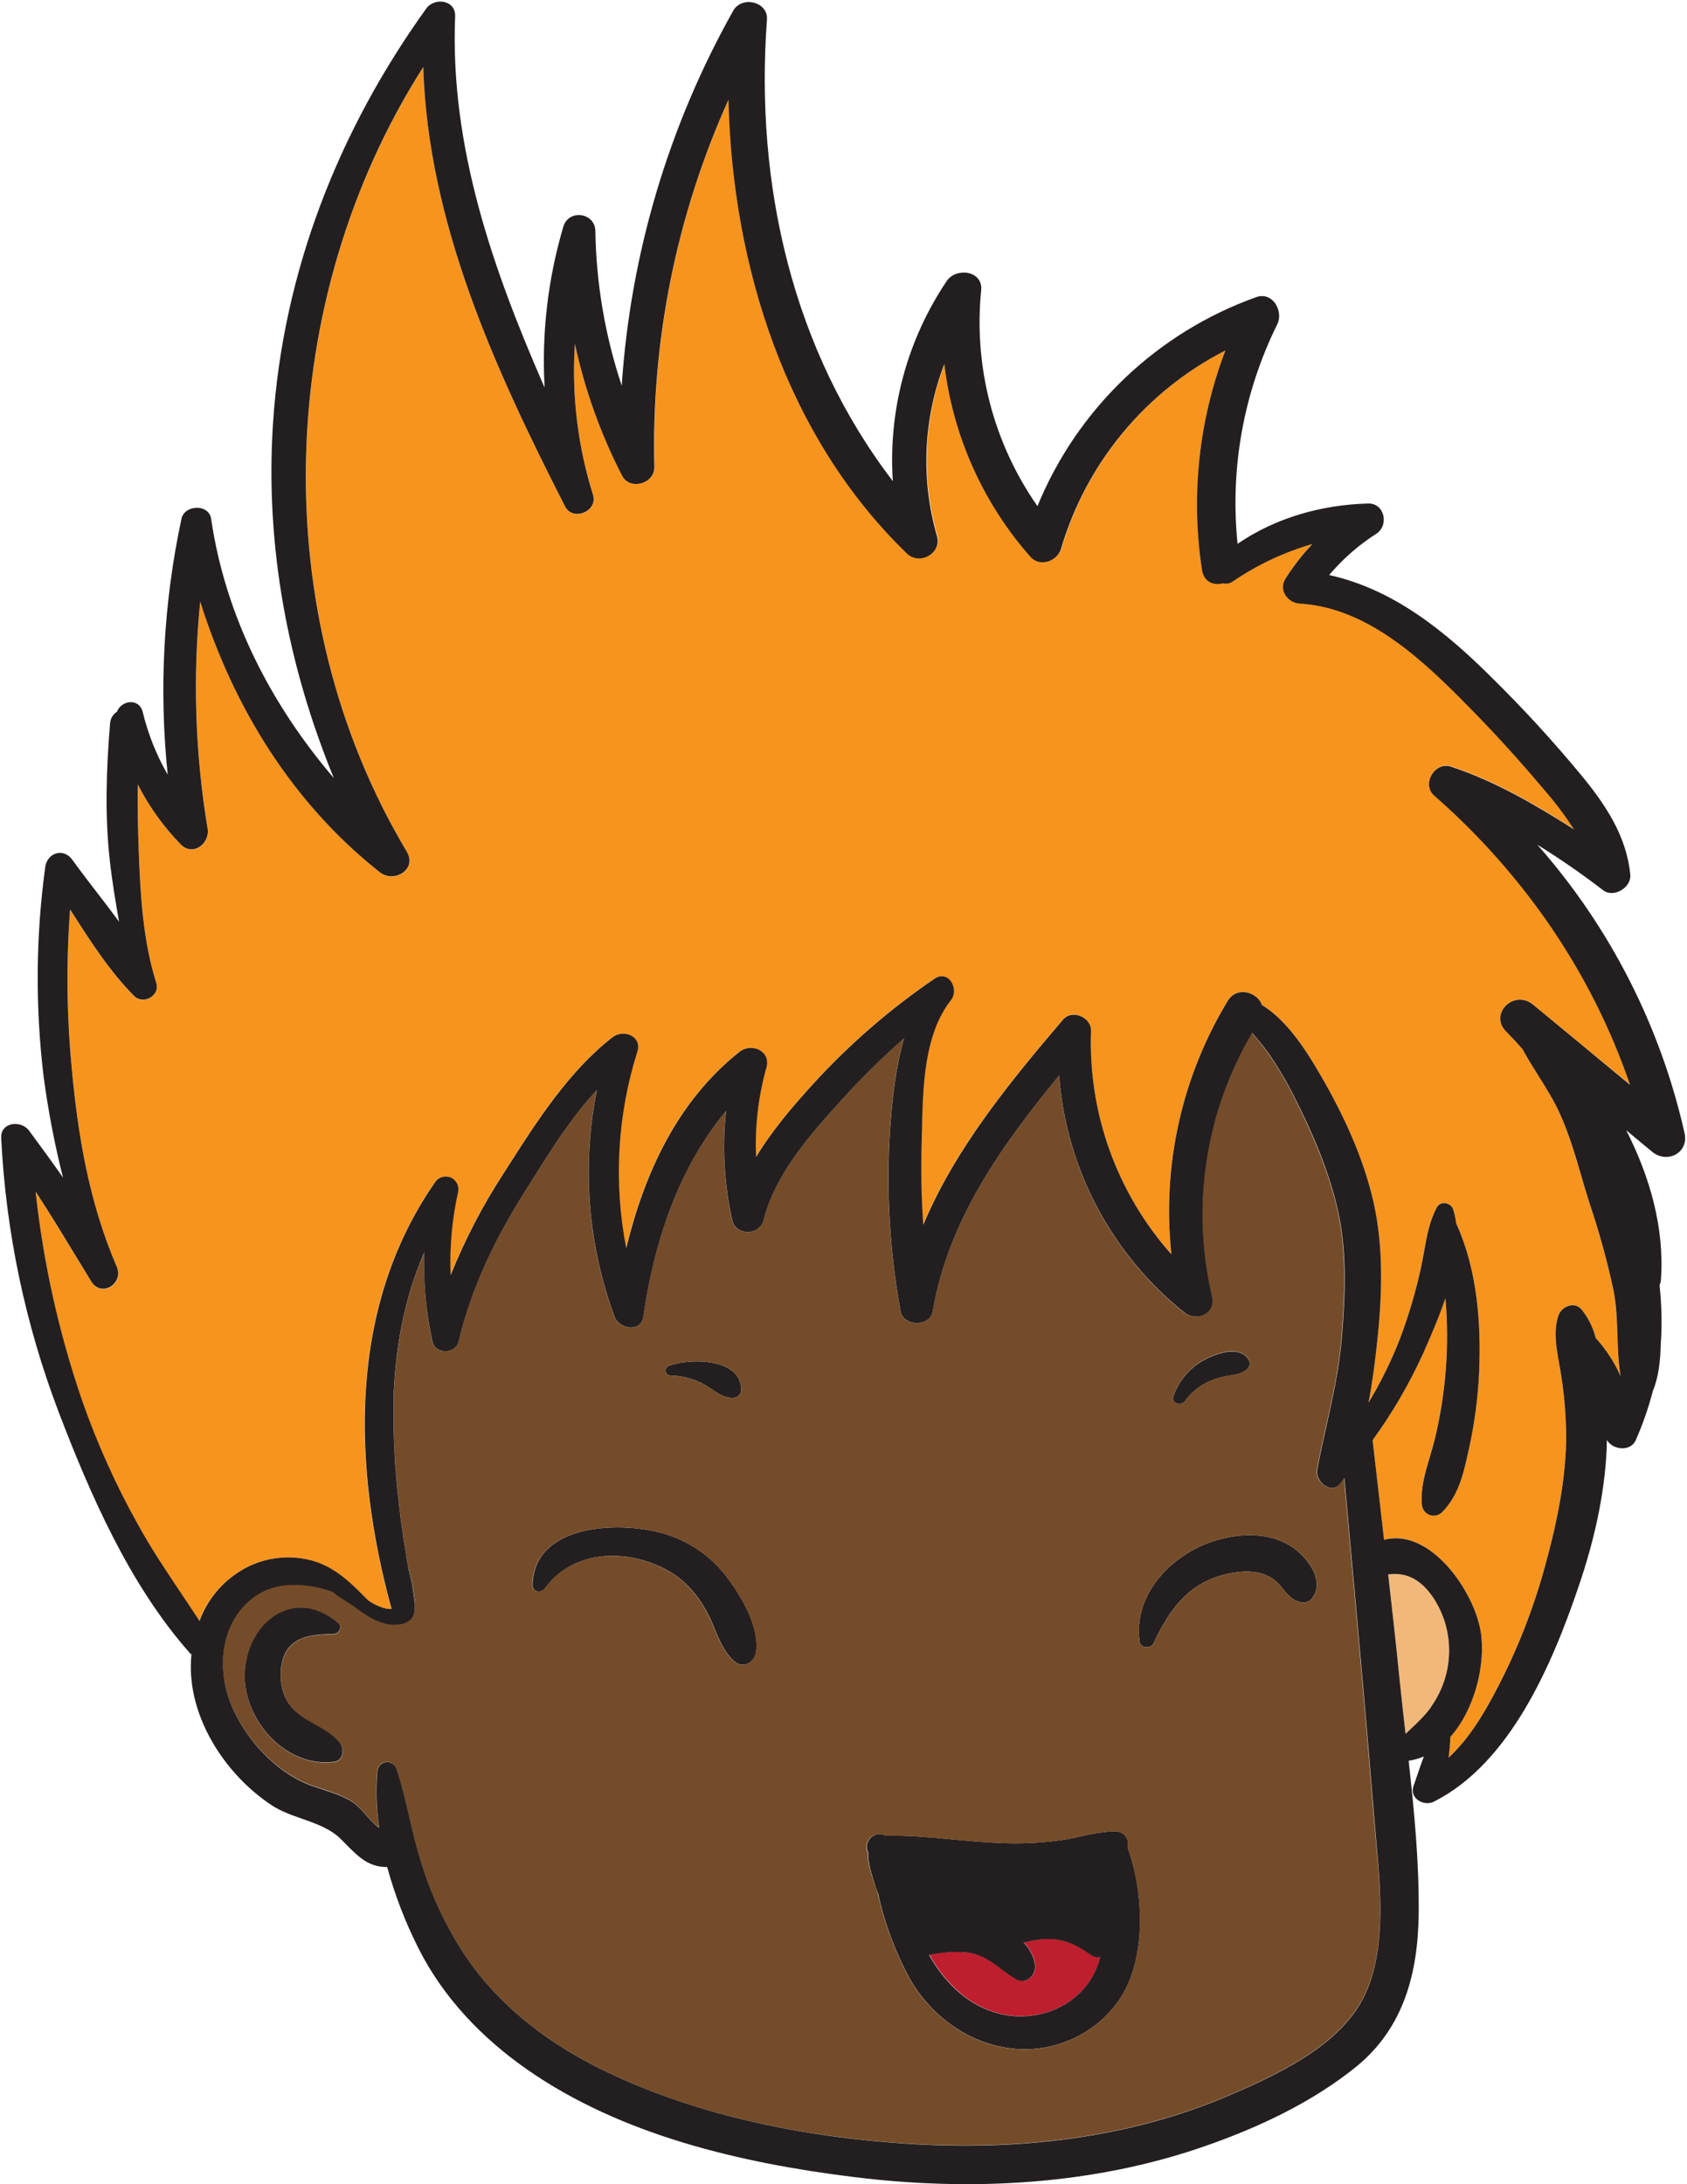 <svg width="455" height="589" viewBox="0 0 455 589" fill="none" xmlns="http://www.w3.org/2000/svg">
<path d="M270.563 543.21C279.643 545.14 289.733 541.38 294.563 533.21C295.563 531.486 296.32 529.632 296.813 527.7C295.984 527.895 295.111 527.727 294.413 527.24C290.003 524.14 286.263 522.37 280.693 522.96C279.152 523.149 277.626 523.436 276.123 523.82C277.722 525.392 278.792 527.423 279.183 529.63C279.663 532.53 276.833 535.41 273.943 533.63C269.233 530.78 266.423 527.1 260.573 526.42C257.247 526.18 253.904 526.409 250.643 527.1C255.023 534.88 261.523 541.29 270.563 543.21Z" fill="#BE1E2D"/>
<path d="M386.632 430.89C383.332 425.98 379.462 423.89 374.402 424.53C375.462 433.72 376.492 442.92 377.402 452.13C377.922 457.26 378.502 462.39 379.092 467.54C381.502 465.23 384.092 463.06 386.022 460.23C388.969 456.076 390.634 451.15 390.812 446.06C391.034 440.692 389.573 435.388 386.632 430.89Z" fill="#F2B879"/>
<path d="M146.982 428.33C154.702 417.78 169.132 417.52 179.982 423.45C184.902 426.14 188.282 430.21 190.872 435.11C193.172 439.45 194.222 444.54 197.942 447.91C200.382 450.11 203.522 448.39 203.942 445.44C204.862 438.52 199.782 430.14 195.692 424.84C190.995 418.833 184.351 414.649 176.902 413.01C165.382 410.32 144.002 411.44 143.632 427.42C143.562 429.36 145.992 429.7 146.982 428.33Z" fill="#231F20"/>
<path d="M180.753 370.91C184.085 370.984 187.346 371.885 190.243 373.53C192.773 374.96 194.693 377.1 197.783 376.93C198.953 376.914 199.897 375.97 199.913 374.8C200.003 366.19 185.913 366.15 180.403 368.33C179.788 368.521 179.4 369.129 179.487 369.768C179.573 370.407 180.109 370.89 180.753 370.91Z" fill="#231F20"/>
<path d="M319.633 377.8C322.713 373.46 327.443 371.41 332.573 370.8C335.133 370.47 338.903 368.62 336.063 365.8C333.223 362.98 327.333 365.27 324.393 366.95C320.674 369.075 317.856 372.48 316.463 376.53C315.723 378.43 318.573 379.29 319.633 377.8Z" fill="#231F20"/>
<path d="M311.064 443.25C315.064 434.73 319.914 427.49 329.554 424.8C334.224 423.5 340.154 422.97 344.054 426.36C346.474 428.48 347.464 431.36 350.844 432.07C352.083 432.358 353.37 431.833 354.054 430.76C357.154 426.34 353.054 420.71 349.504 417.91C343.704 413.37 335.954 413.28 329.074 415.07C316.894 418.25 305.414 429.36 307.394 442.77C307.634 444.45 310.364 444.7 311.064 443.25Z" fill="#231F20"/>
<path fill-rule="evenodd" clip-rule="evenodd" d="M236.633 510.14C236.263 509.21 235.943 508.21 235.633 507.21C235.551 506.929 235.464 506.64 235.376 506.344C234.75 504.262 234.027 501.857 234.193 499.65C233.941 499.167 233.798 498.635 233.773 498.09C233.79 496.168 235.341 494.612 237.263 494.59C237.832 494.59 238.39 494.738 238.883 495.02C244.982 494.905 251.037 495.471 257.101 496.037C261.587 496.456 266.077 496.876 270.593 497.02C275.942 497.227 281.298 496.939 286.593 496.16C288.258 495.905 289.894 495.547 291.527 495.189C294.689 494.497 297.835 493.808 301.133 493.88C302.152 493.941 303.086 494.464 303.67 495.3C304.255 496.136 304.425 497.193 304.133 498.17C308.573 510.43 309.353 528.43 301.783 539.43C295.291 548.675 284.283 553.655 273.053 552.43C261.053 551.13 250.773 543.42 245.053 533.01C241.73 526.758 239.175 520.126 237.443 513.26C237.349 512.907 237.267 512.532 237.184 512.155C237.03 511.455 236.874 510.745 236.633 510.14ZM270.044 530.992C267.23 528.887 264.623 526.937 260.523 526.46H260.553C257.209 526.228 253.849 526.471 250.573 527.18C254.973 534.92 261.413 541.33 270.513 543.25C279.613 545.17 289.703 541.41 294.513 533.25C295.513 531.526 296.271 529.672 296.763 527.74C295.934 527.934 295.062 527.767 294.363 527.28C289.953 524.18 286.213 522.41 280.643 523C279.103 523.189 277.577 523.476 276.073 523.86C277.673 525.432 278.742 527.463 279.133 529.67C279.613 532.54 276.783 535.42 273.893 533.67C272.484 532.818 271.245 531.891 270.044 530.992Z" fill="#231F20"/>
<path d="M386.843 214.44C383.363 211.39 387.033 205.2 391.373 206.65C403.543 210.73 414.073 216.92 424.563 223.57C422.103 219.772 419.372 216.156 416.393 212.75C409.993 205.177 403.326 197.843 396.393 190.75C384.063 178.2 369.123 163.75 350.553 162.68C347.343 162.5 344.833 159.01 346.723 156.01C348.839 152.648 351.28 149.503 354.013 146.62C346.34 148.823 339.071 152.243 332.483 156.75C331.733 157.268 330.794 157.433 329.913 157.2C327.433 157.87 324.733 156.91 324.233 153.61C321.185 133.679 323.363 113.298 330.553 94.46C309.117 105.45 293.124 124.747 286.303 147.85C285.303 151.24 280.563 152.92 278.033 150.04C265.196 135.466 257.1 117.328 254.823 98.04C249.123 112.87 248.421 129.155 252.823 144.42C254.213 149.16 248.133 152.42 244.713 149.14C212.123 117.76 197.533 71.7 196.533 26.86C182.524 57.942 175.689 91.778 176.533 125.86C176.653 130.39 169.963 132.35 167.833 128.22C162.033 116.992 157.736 105.05 155.053 92.7C154.154 106.464 155.819 120.274 159.963 133.43C161.393 137.88 154.553 140.74 152.443 136.6C133.533 99.6 115.443 60.13 114.193 18.12C74.193 80.8 71.373 165.47 109.733 229.67C112.623 234.51 106.333 238.3 102.493 235.26C78.823 216.51 62.953 190.57 54.033 162.26C51.991 182.676 52.664 203.271 56.033 223.51C56.683 227.51 52.033 231.09 48.783 227.73C44.129 222.976 40.221 217.544 37.193 211.62C37.113 217.62 37.193 223.62 37.443 229.62C37.883 241.48 38.583 253.7 42.153 265.1C43.243 268.59 38.603 271.1 36.153 268.62C29.483 261.87 24.153 253.51 18.933 245.31C17.884 259.236 18.001 273.224 19.283 287.13C20.963 305.96 24.003 324.24 31.493 341.63C33.493 346.22 27.393 350.11 24.633 345.63C19.633 337.5 14.813 329.34 9.633 321.39C11.676 340.605 15.869 359.53 22.133 377.81C26.211 389.448 31.297 400.707 37.333 411.46C42.333 420.39 48.203 428.61 53.743 437.12C56.117 430.638 60.924 425.337 67.143 422.34C72.381 419.869 78.321 419.32 83.923 420.79C84.748 421.012 85.559 421.282 86.353 421.6L87.113 421.95C87.613 422.17 88.113 422.39 88.573 422.64C88.863 422.8 89.133 422.97 89.403 423.14C89.673 423.31 90.243 423.62 90.633 423.89C91.023 424.16 91.173 424.28 91.443 424.47C91.713 424.66 92.203 425.02 92.563 425.31C92.923 425.6 93.073 425.73 93.333 425.94C93.593 426.15 94.063 426.56 94.413 426.88L95.113 427.52L96.253 428.59L96.823 429.16C97.623 429.94 98.413 430.74 99.223 431.56C100.327 432.344 101.536 432.97 102.813 433.42C103.683 433.78 104.624 433.934 105.563 433.87L105.503 433.72C95.063 395.39 93.703 352.78 117.223 318.88C118.118 317.451 119.916 316.882 121.47 317.535C123.025 318.188 123.877 319.871 123.483 321.51C121.851 328.842 121.179 336.355 121.483 343.86C125.338 334.278 130.117 325.095 135.753 316.44C144.013 303.49 152.903 289.22 165.173 279.69C168.033 277.47 173.173 279.37 171.843 283.58C166.431 300.719 165.4 318.94 168.843 336.58C173.763 316.31 182.663 296.9 199.393 283.65C202.573 281.13 207.923 283.34 206.653 287.88C204.449 295.721 203.507 303.863 203.863 312C208.153 304.92 213.693 298.47 219.133 292.43C228.93 281.684 239.951 272.122 251.973 263.94C255.723 261.35 258.763 266.74 256.423 269.71C248.423 279.85 248.863 296.1 248.513 308.36C248.306 315.693 248.453 323.007 248.953 330.3C257.543 309.71 272.343 291.75 286.723 274.9C289.213 271.98 294.393 274.36 294.253 278.02C293.465 300.132 301.23 321.696 315.933 338.23C313.363 314.394 318.701 290.375 331.123 269.87C333.633 265.75 339.123 267.55 340.363 270.98C347.363 275.26 352.633 283.83 356.363 290.28C362.363 300.76 367.753 312.28 370.433 324.1C373.303 336.79 372.743 350.1 371.303 362.96C370.743 367.96 370.083 373.1 369.093 378.2C372.455 372.647 375.32 366.808 377.653 360.75C379.948 354.645 381.799 348.382 383.193 342.01C384.443 336.47 384.783 330.65 387.503 325.58C388.503 323.66 391.333 324.26 391.943 326.16C392.333 327.423 392.607 328.718 392.763 330.03C392.822 330.113 392.875 330.2 392.923 330.29C398.383 342.53 399.463 356.76 398.923 370.03C398.602 376.915 397.695 383.759 396.213 390.49C394.863 396.72 393.523 403.23 388.863 407.82C387.95 408.683 386.616 408.93 385.454 408.451C384.293 407.972 383.521 406.856 383.483 405.6C383.013 399.51 385.593 393.8 386.993 387.95C389.978 375.553 390.937 362.754 389.833 350.05C388.063 355.29 385.833 360.31 384.003 364.54C380.223 372.921 375.596 380.892 370.193 388.33C371.193 397.33 372.243 406.25 373.283 415.21C385.663 411.91 397.593 428.95 399.363 440.05C400.733 448.63 397.813 460.88 391.153 468.37C391.109 470.242 390.949 472.109 390.673 473.96C396.303 468.76 400.253 462.06 403.923 455.01C409.193 444.867 413.392 434.203 416.453 423.19C419.593 411.92 422.193 400.11 422.393 388.38C422.415 382.602 421.981 376.83 421.093 371.12C420.323 365.78 418.563 359.99 420.303 354.74C421.113 352.29 424.623 350.8 426.553 353.09C428.367 355.342 429.667 357.963 430.363 360.77C433.148 363.834 435.423 367.325 437.103 371.11C435.783 363.5 436.693 355.72 435.183 348C433.476 339.992 431.298 332.092 428.663 324.34C426.083 316.34 424.123 307.86 420.663 300.2C417.883 294.09 413.773 288.73 410.603 282.85C409.173 281.24 407.703 279.65 406.183 278.1C401.483 273.31 408.443 266.71 413.423 270.86C422.129 278.087 430.866 285.27 439.633 292.41C429.363 262.24 410.993 235.62 386.843 214.44Z" fill="#F7941E"/>
<path fill-rule="evenodd" clip-rule="evenodd" d="M108.144 437.85C103.634 438.73 99.494 436.17 96.064 433.6C95.26 433.002 94.345 432.416 93.401 431.812C92.09 430.972 90.726 430.099 89.534 429.11C88.754 428.83 87.954 428.59 87.154 428.37L86.724 428.25L85.604 427.99L85.064 427.88C84.494 427.76 83.914 427.66 83.344 427.58L82.534 427.47L81.654 427.38L80.444 427.31H79.554H78.374H77.724C77.277 427.31 76.844 427.379 76.408 427.448C76.317 427.462 76.226 427.476 76.134 427.49L75.814 427.55C75.334 427.63 74.814 427.73 74.394 427.85L73.904 427.98C73.358 428.128 72.821 428.305 72.294 428.51H72.194C71.694 428.71 71.194 428.94 70.714 429.19L70.314 429.4C69.798 429.681 69.297 429.988 68.814 430.32C59.714 436.72 58.264 448.96 61.994 458.8C65.654 468.43 74.134 477.8 83.864 481.4C84.92 481.787 85.988 482.132 87.055 482.477C89.846 483.378 92.623 484.275 95.134 485.91C96.318 486.683 97.438 487.954 98.579 489.248L98.579 489.248L98.579 489.249C99.742 490.568 100.927 491.912 102.224 492.78C101.475 487.79 101.311 482.729 101.734 477.7C101.774 476.411 102.74 475.34 104.018 475.167C105.296 474.994 106.512 475.769 106.894 477C108.352 481.363 109.396 485.826 110.44 490.291C111.345 494.157 112.25 498.025 113.424 501.83C115.994 510.289 119.694 518.362 124.424 525.83C133.324 539.71 146.224 549.92 160.824 557.31C186.364 570.31 216.414 576.24 244.824 578.07C274.104 579.95 304.224 576.69 331.374 565.07C343.674 559.8 359.374 552.52 366.584 540.66C374.09 528.31 372.433 510.569 371.07 495.969C370.897 494.113 370.728 492.307 370.584 490.57C368.535 465.116 366.224 439.669 363.914 414.234L363.903 414.112C363.432 408.931 362.962 403.75 362.494 398.57L361.444 399.94C358.894 403.19 354.574 399.52 355.184 396.29C355.929 392.297 356.805 388.368 357.679 384.451C359.43 376.597 361.17 368.794 361.824 360.62C362.714 349.5 363.244 337.69 360.824 326.75C358.424 315.97 353.944 305.59 348.974 295.75C346.874 291.546 344.468 287.501 341.774 283.65C340.52 281.889 339.078 280.227 337.645 278.575V278.575L337.645 278.574L337.624 278.55C324.999 299.937 321.116 325.371 326.784 349.55C327.914 354.2 322.684 356.55 319.304 353.91C299.703 338.207 287.508 315.066 285.634 290.02C270.134 308.9 255.784 328.88 251.544 353.53C250.804 357.83 243.544 357.83 242.854 353.53C239.927 337.429 238.973 321.032 240.014 304.7C240.614 296.48 241.464 287.99 243.804 280.03C237.79 285.313 232.087 290.939 226.724 296.88C218.244 306.27 209.074 316.58 205.894 329.11C204.894 333.19 198.444 333.33 197.484 329.11C195.293 319.442 194.718 309.477 195.784 299.62C182.864 315.12 176.344 335.06 173.454 355.13C172.834 359.45 166.934 358.37 165.734 355.13C158.494 335.579 156.839 314.399 160.954 293.96C154.146 301.209 148.596 310.071 143.406 318.358C142.818 319.297 142.234 320.229 141.654 321.15C133.654 333.81 127.084 347.15 123.654 361.78C122.834 365.23 117.364 365.31 116.604 361.78C114.882 353.875 114.163 345.785 114.464 337.7C114.084 338.57 113.724 339.45 113.374 340.33C113.28 340.558 113.192 340.792 113.105 341.022L113.105 341.022L113.105 341.022L113.105 341.022L113.105 341.022C113.081 341.085 113.058 341.148 113.034 341.21C112.804 341.8 112.574 342.39 112.364 342.98C112.234 343.33 112.114 343.68 111.994 344.03L111.994 344.03L111.994 344.031C111.804 344.571 111.614 345.111 111.434 345.66L111.074 346.78L110.594 348.36C110.539 348.555 110.481 348.748 110.424 348.94L110.424 348.941C110.366 349.133 110.309 349.325 110.254 349.52C110.236 349.582 110.217 349.65 110.197 349.722L110.197 349.722C110.088 350.103 109.943 350.611 109.834 351.09C109.752 351.448 109.69 351.664 109.631 351.871L109.631 351.871L109.631 351.872C109.596 351.995 109.561 352.115 109.524 352.26C109.424 352.65 109.264 353.32 109.144 353.85C109.092 354.081 109.049 354.257 109.011 354.414L109.01 354.415L109.01 354.416C108.961 354.619 108.919 354.791 108.874 355.01C108.744 355.56 108.634 356.11 108.524 356.66L108.524 356.66L108.482 356.858L108.482 356.858C108.416 357.17 108.352 357.475 108.294 357.78C108.19 358.31 108.093 358.846 107.998 359.378L107.954 359.62C107.954 359.833 107.902 360.047 107.85 360.26C107.826 360.357 107.803 360.453 107.784 360.55C107.634 361.47 107.494 362.38 107.364 363.3C107.364 363.494 107.328 363.687 107.293 363.88C107.275 363.977 107.257 364.074 107.244 364.17C107.154 364.81 107.074 365.45 106.994 366.09L106.994 366.09C106.944 366.5 106.904 366.9 106.864 367.31C106.846 367.492 106.821 367.72 106.793 367.965C106.759 368.272 106.722 368.605 106.694 368.9L106.574 370.22L106.454 371.72L106.364 373.08L106.274 374.55C106.274 375.01 106.274 375.48 106.204 375.94C106.156 376.252 106.173 376.601 106.189 376.927C106.197 377.082 106.204 377.232 106.204 377.37V378.8V380.21V381.66V383.03V384.53V385.76C106.204 387 106.258 388.247 106.312 389.488V389.488V389.488V389.488V389.488V389.489L106.334 390V390.05C106.334 390.437 106.362 390.828 106.39 391.22C106.407 391.446 106.423 391.673 106.434 391.9C106.434 392.23 106.434 392.55 106.484 392.9L106.604 394.68C106.604 395.04 106.604 395.39 106.674 395.75C106.724 396.34 106.774 396.93 106.814 397.52L106.904 398.52C106.95 399.08 107.004 399.632 107.059 400.19L107.059 400.19L107.074 400.34L107.164 401.34C107.197 401.638 107.228 401.933 107.259 402.228C107.293 402.556 107.327 402.883 107.364 403.21L107.454 404.1C107.509 404.552 107.56 405.004 107.613 405.473L107.613 405.473C107.636 405.678 107.66 405.887 107.684 406.1L107.774 406.81C107.805 407.056 107.835 407.303 107.865 407.55C107.922 408.017 107.978 408.486 108.044 408.95V409.2C108.624 413.61 109.304 418 110.044 422.35C111.06 425.669 111.68 429.096 111.894 432.56V432.7V432.81C111.954 435.46 110.994 437.29 108.144 437.85ZM90.204 475.16C77.354 476.9 65.994 464.31 66.044 452.06C66.044 437.95 79.114 427.47 91.274 437.77C92.454 438.77 91.444 440.66 90.064 440.69C85.174 440.79 79.574 440.95 77.064 445.69C75.234 449.06 75.374 454.16 76.904 457.69C78.533 461.435 81.746 463.259 84.986 465.098C87.395 466.465 89.818 467.841 91.614 470.02C92.874 471.5 92.774 474.81 90.204 475.16ZM324.394 366.89C320.675 369.015 317.857 372.42 316.464 376.47C315.724 378.43 318.574 379.29 319.634 377.74C322.714 373.44 327.444 371.39 332.574 370.74C335.134 370.43 338.954 368.59 336.064 365.74C333.174 362.89 327.334 365.21 324.394 366.89ZM329.074 415.07C335.954 413.28 343.704 413.37 349.504 417.91C353.084 420.71 357.154 426.34 354.054 430.76C353.37 431.834 352.083 432.359 350.844 432.07C348.579 431.608 347.388 430.154 346.12 428.606C345.495 427.844 344.852 427.06 344.054 426.36C340.154 422.97 334.224 423.5 329.554 424.8C319.914 427.49 315.084 434.73 311.064 443.25C310.364 444.74 307.644 444.45 307.394 442.77C305.414 429.36 316.894 418.25 329.074 415.07ZM238.844 495.04C238.351 494.758 237.792 494.61 237.224 494.61C236.284 494.602 235.38 494.969 234.712 495.63C234.044 496.291 233.667 497.191 233.664 498.13C233.688 498.675 233.832 499.207 234.084 499.69C233.95 501.951 234.704 504.371 235.358 506.47C235.398 506.595 235.436 506.72 235.474 506.843C235.515 506.973 235.555 507.103 235.594 507.23C235.725 507.666 235.88 508.077 236.036 508.49L236.036 508.49C236.238 509.025 236.442 509.562 236.594 510.16C236.864 511.22 237.134 512.28 237.404 513.28C239.135 520.146 241.69 526.778 245.014 533.03C250.764 543.45 261.014 551.15 273.014 552.45C284.244 553.675 295.251 548.695 301.744 539.45C309.314 528.43 308.534 510.43 304.094 498.19C304.386 497.213 304.215 496.156 303.631 495.32C303.046 494.484 302.112 493.961 301.094 493.9C297.802 493.828 294.655 494.517 291.49 495.209L291.49 495.209L291.489 495.209C289.856 495.567 288.218 495.925 286.554 496.18C281.258 496.959 275.902 497.247 270.554 497.04C265.979 496.902 261.43 496.479 256.885 496.056L256.885 496.056C250.88 495.496 244.883 494.938 238.844 495.04ZM180.404 368.33C185.954 366.15 200.004 366.19 199.914 374.8C199.898 375.97 198.953 376.914 197.784 376.93C195.547 377.053 193.929 375.95 192.242 374.801L192.242 374.801C191.598 374.362 190.945 373.917 190.244 373.53C187.346 371.885 184.085 370.984 180.754 370.91C180.109 370.89 179.574 370.407 179.487 369.768C179.401 369.129 179.788 368.521 180.404 368.33ZM195.634 424.84C190.946 418.84 184.318 414.658 176.884 413.01C165.364 410.32 143.984 411.44 143.554 427.42C143.504 429.33 145.924 429.68 146.924 428.33C154.634 417.78 169.064 417.52 179.924 423.45C184.814 426.11 188.224 430.21 190.814 435.11C191.54 436.48 192.142 437.925 192.742 439.367C194.043 442.493 195.338 445.604 197.884 447.91C200.354 450.11 203.494 448.39 203.884 445.44C204.804 438.52 199.724 430.14 195.634 424.84Z" fill="#754C29"/>
<path d="M106.974 400.34C106.914 399.73 106.854 399.13 106.804 398.52C106.854 399.13 106.914 399.7 106.974 400.34Z" fill="#231F20"/>
<path d="M107.944 408.89C107.844 408.18 107.764 407.46 107.674 406.75C107.764 407.46 107.844 408.18 107.944 408.89Z" fill="#231F20"/>
<path d="M106.203 375.92C106.203 375.46 106.253 374.99 106.273 374.53C106.253 374.99 106.223 375.46 106.203 375.92Z" fill="#231F20"/>
<path d="M111.832 432.5C111.619 429.036 110.998 425.609 109.982 422.29C109.232 417.94 108.552 413.55 107.982 409.14C108.982 416.87 110.332 424.52 111.772 431.99C111.819 432.21 111.843 432.435 111.842 432.66L111.832 432.5Z" fill="#231F20"/>
<path d="M106.713 397.48C106.713 396.89 106.623 396.3 106.573 395.71C106.633 396.3 106.633 396.89 106.713 397.48Z" fill="#231F20"/>
<path d="M106.113 378.78C106.113 378.31 106.113 377.83 106.113 377.35C106.133 377.83 106.123 378.31 106.113 378.78Z" fill="#231F20"/>
<path d="M86.354 421.6C85.561 421.283 84.749 421.012 83.924 420.79C84.749 421.012 85.561 421.283 86.354 421.6Z" fill="#231F20"/>
<path fill-rule="evenodd" clip-rule="evenodd" d="M414.633 227.79C434.2 249.969 447.858 276.724 454.343 305.58C455.543 310.89 449.633 313.92 445.613 310.6L438.613 304.8C445.063 317.48 448.963 331.27 447.963 345.15C447.924 345.644 447.803 346.127 447.603 346.58C448.011 350.386 448.185 354.213 448.123 358.04C448.103 359.56 448.023 361.06 447.913 362.56C447.813 366.78 447.403 371.19 445.813 375.02C444.628 379.599 443.073 384.074 441.163 388.4C439.793 391.53 434.863 391.03 433.403 388.3C433.363 389.06 433.343 389.82 433.343 390.58C432.783 403.3 429.823 416 425.703 428C418.703 448.61 407.353 475.5 386.703 485.86C384.013 487.21 380.083 484.95 381.233 481.66C381.566 480.713 381.889 479.76 382.214 478.806C382.796 477.09 383.381 475.369 384.023 473.66C382.712 474.222 381.334 474.612 379.923 474.82C381.453 488.56 382.773 502.36 382.633 516.11C382.443 532.04 378.633 546.77 365.933 557.2C354.003 566.9 339.343 573.76 324.933 578.76C294.743 589.29 261.803 590.98 230.253 587.07C199.933 583.32 167.683 575.84 142.253 558.13C130.043 549.63 119.523 538.68 112.823 525.3C109.302 518.322 106.488 511.009 104.423 503.47C99.423 503.524 96.679 500.743 93.148 497.164C92.767 496.778 92.377 496.383 91.973 495.98C89.133 493.146 85.329 491.812 81.5 490.469C78.602 489.452 75.69 488.431 73.173 486.75C62.303 479.51 53.473 467.1 51.763 454.03C51.43 451.42 51.386 448.78 51.633 446.16C51.453 446.026 51.289 445.871 51.143 445.7C35.023 427.5 24.393 403.2 15.793 380.7C6.801 357.066 1.581 332.166 0.323 306.91C0.093 302.55 5.683 301.99 7.853 304.91C10.913 309.05 13.993 313.26 16.993 317.55C14.75 308.656 13.014 299.641 11.793 290.55C9.501 271.714 9.636 252.662 12.193 233.86C12.703 229.94 17.123 228.53 19.513 231.86C21.612 234.778 23.853 237.69 26.113 240.627L26.113 240.627L26.113 240.627L26.113 240.627C28.128 243.246 30.157 245.883 32.113 248.56C31.143 243.04 30.213 237.52 29.603 231.94C28.243 219.76 28.683 207.31 29.683 195.12C29.763 193.817 30.457 192.629 31.553 191.92C32.683 188.88 37.493 188.08 38.493 192C39.923 197.929 42.192 203.623 45.233 208.91C42.844 185.858 44.096 162.573 48.943 139.91C49.743 136.07 56.343 135.81 56.943 139.91C60.783 166.14 73.043 189.96 90.043 209.83C77.633 179.61 71.473 147.15 73.633 114.15C76.293 73.41 91.233 35.32 114.953 2.32C117.193 -0.79 122.943 -0.06 122.753 4.43C121.323 39.59 132.963 72.7 146.883 104.52C146.064 89.877 147.772 75.203 151.933 61.14C153.363 56.31 160.493 57.31 160.573 62.31C160.802 76.488 163.2 90.548 167.683 104C170.044 68.46 180.328 33.899 197.783 2.85C200.063 -1.19 207.213 0.4 206.853 5.31C203.563 49.81 213.803 94.5 240.803 129.74C239.533 110.622 244.659 91.625 255.373 75.74C257.883 72.06 265.133 72.93 264.633 78.25C262.56 98.855 267.947 119.519 279.813 136.49C290.596 110.186 312.043 89.698 338.813 80.13C343.243 78.55 346.263 83.9 344.473 87.49C335.407 105.809 331.702 126.317 333.783 146.65C344.073 139.61 356.403 136.13 368.953 135.78C373.483 135.65 374.703 141.71 371.173 143.96C366.409 147.005 362.131 150.75 358.483 155.07C375.913 158.92 389.813 170.24 402.543 182.92C410.936 191.196 418.906 199.891 426.423 208.97C432.943 216.88 438.703 225.4 439.703 235.88C440.043 239.33 435.223 242.24 432.393 240.08C426.683 235.688 420.756 231.586 414.633 227.79ZM331.423 565.11C343.723 559.84 359.433 552.56 366.633 540.7C374.076 528.399 372.483 510.795 371.166 496.24C370.989 494.288 370.818 492.392 370.673 490.57C368.629 465.185 366.324 439.8 364.02 414.42C363.54 409.136 363.061 403.853 362.583 398.57L361.533 399.94C358.983 403.19 354.663 399.52 355.273 396.29C356.017 392.307 356.889 388.387 357.759 384.477L357.759 384.476L357.759 384.476C359.507 376.616 361.245 368.801 361.913 360.62C362.813 349.5 363.343 337.69 360.913 326.75C358.513 315.96 354.063 305.58 349.063 295.75C346.964 291.546 344.557 287.501 341.863 283.65C340.609 281.889 339.167 280.226 337.734 278.574L337.713 278.55C325.088 299.937 321.205 325.371 326.873 349.55C328.003 354.2 322.773 356.59 319.393 353.91C299.766 338.22 287.545 315.077 285.653 290.02C270.153 308.9 255.803 328.88 251.563 353.53C250.873 357.83 243.603 357.83 242.873 353.53C239.949 337.426 238.999 321.025 240.043 304.69C240.643 296.47 241.493 288.02 243.833 280.02C237.819 285.302 232.117 290.929 226.753 296.87C218.273 306.26 209.103 316.57 205.923 329.1C204.883 333.18 198.513 333.32 197.513 329.1C195.322 319.432 194.748 309.467 195.813 299.61C182.893 315.12 176.373 335.05 173.483 355.12C172.863 359.44 166.963 358.36 165.763 355.12C158.524 335.569 156.869 314.389 160.983 293.95C154.175 301.199 148.625 310.061 143.435 318.348C142.847 319.287 142.264 320.219 141.683 321.14C133.683 333.77 127.133 347.14 123.683 361.77C122.863 365.22 117.393 365.3 116.633 361.77C114.893 353.864 114.158 345.77 114.443 337.68C114.063 338.55 113.703 339.43 113.353 340.31C113.259 340.538 113.171 340.772 113.084 341.002C113.061 341.065 113.037 341.128 113.013 341.19L113.013 341.191C112.783 341.781 112.553 342.371 112.343 342.96C112.213 343.31 112.093 343.66 111.973 344.01C111.783 344.55 111.593 345.09 111.413 345.64L111.053 346.76L110.573 348.34C110.55 348.423 110.528 348.499 110.506 348.573C110.485 348.643 110.464 348.71 110.443 348.779C110.381 348.982 110.316 349.194 110.233 349.5C110.18 349.698 110.122 349.917 110.065 350.133C109.972 350.484 109.881 350.829 109.813 351.07C109.703 351.46 109.633 351.71 109.503 352.24C109.373 352.77 109.213 353.44 109.123 353.83C109.091 353.969 109.058 354.107 109.025 354.244L109.025 354.245C108.965 354.493 108.905 354.739 108.853 354.99C108.723 355.54 108.613 356.09 108.503 356.64L108.503 356.64L108.462 356.838C108.396 357.149 108.331 357.455 108.273 357.76C108.169 358.29 108.073 358.827 107.977 359.358L107.933 359.6C107.883 359.91 107.823 360.22 107.763 360.53C107.613 361.45 107.473 362.36 107.343 363.28L107.333 363.337C107.325 363.382 107.317 363.428 107.308 363.474C107.266 363.699 107.223 363.925 107.223 364.15C107.133 364.79 107.053 365.43 106.973 366.069L106.973 366.07C106.947 366.288 106.929 366.469 106.909 366.67C106.891 366.848 106.871 367.042 106.843 367.29C106.783 367.82 106.723 368.35 106.673 368.88L106.553 370.2L106.433 371.7L106.343 373.06L106.253 374.53C106.251 374.586 106.248 374.642 106.245 374.698C106.238 374.812 106.231 374.926 106.223 375.04C106.203 375.328 106.183 375.618 106.183 375.92V377.35V378.78V380.19V381.64V383.01V384.51V385.74C106.213 387.15 106.253 388.57 106.313 389.98V390.03C106.324 390.249 106.34 390.469 106.356 390.69L106.356 390.691L106.356 390.692C106.385 391.086 106.413 391.483 106.413 391.88C106.463 392.23 106.463 392.55 106.463 392.88L106.583 394.66C106.591 394.796 106.603 394.931 106.614 395.065L106.615 395.065C106.634 395.286 106.653 395.506 106.653 395.73C106.669 395.912 106.688 396.093 106.707 396.275C106.75 396.683 106.793 397.092 106.793 397.5L106.883 398.5C106.929 399.06 106.984 399.612 107.039 400.171L107.053 400.32L107.143 401.32C107.156 401.434 107.168 401.547 107.18 401.66C107.189 401.742 107.198 401.824 107.206 401.906L107.238 402.207C107.272 402.536 107.306 402.863 107.343 403.19L107.433 404.08C107.464 404.342 107.493 404.599 107.521 404.852L107.522 404.856L107.522 404.863C107.545 405.062 107.567 405.26 107.59 405.457C107.606 405.594 107.622 405.73 107.638 405.867C107.646 405.938 107.655 406.009 107.663 406.08L107.753 406.79C107.764 406.872 107.774 406.955 107.784 407.037C107.804 407.201 107.824 407.365 107.844 407.529C107.901 407.997 107.958 408.466 108.023 408.93V409.18C109.033 416.91 110.373 424.56 111.813 432.03C111.86 432.25 111.884 432.475 111.883 432.7V432.88C112.003 435.57 111.043 437.4 108.193 437.96C103.683 438.84 99.543 436.28 96.113 433.71C95.274 433.064 94.303 432.449 93.309 431.819L93.309 431.819C92.041 431.015 90.734 430.188 89.613 429.24L89.263 429.12C88.583 428.89 87.903 428.67 87.203 428.48L86.773 428.36L85.653 428.1L85.113 427.99C84.543 427.87 83.963 427.77 83.393 427.69L82.583 427.58L81.703 427.49L80.493 427.42H79.603H78.423H77.773C77.233 427.47 76.713 427.52 76.183 427.6L75.863 427.66C75.383 427.74 74.913 427.84 74.443 427.96L73.953 428.09C73.408 428.238 72.87 428.415 72.343 428.62H72.243C71.763 428.82 71.243 429.05 70.763 429.3L70.363 429.51C69.847 429.79 69.347 430.098 68.863 430.43C59.763 436.83 58.313 449.07 62.043 458.91C65.703 468.51 74.183 477.95 83.913 481.51C84.969 481.897 86.038 482.242 87.104 482.587C89.895 483.488 92.673 484.385 95.183 486.02C96.367 486.793 97.487 488.063 98.628 489.358C99.791 490.678 100.976 492.022 102.273 492.89C101.519 487.877 101.354 482.792 101.783 477.74C101.824 476.451 102.789 475.38 104.067 475.207C105.345 475.034 106.561 475.809 106.943 477.04C108.39 481.368 109.423 485.796 110.457 490.226C111.368 494.127 112.279 498.03 113.473 501.87C116.044 510.329 119.744 518.401 124.473 525.87C133.373 539.75 146.273 549.96 160.873 557.35C186.423 570.3 216.473 576.28 244.873 578.11C274.153 580.01 304.273 576.75 331.423 565.11ZM380.364 466.367L380.364 466.367C379.939 466.767 379.515 467.166 379.093 467.57C378.503 462.42 377.923 457.29 377.403 452.16C376.483 442.95 375.453 433.75 374.403 424.56C379.463 423.91 383.333 426.01 386.633 430.92C389.577 435.417 391.042 440.72 390.823 446.09C390.63 451.173 388.955 456.088 386.003 460.23L386.023 460.26C384.373 462.595 382.369 464.481 380.364 466.367ZM406.193 278.13C401.493 273.34 408.433 266.74 413.433 270.89L413.413 270.86C422.147 278.087 430.883 285.307 439.623 292.52C429.323 262.32 410.953 235.7 386.803 214.52C383.333 211.47 386.993 205.28 391.333 206.73C403.523 210.81 414.033 217 424.523 223.65C422.063 219.852 419.333 216.236 416.353 212.83C409.967 205.224 403.3 197.89 396.353 190.83C384.023 178.28 369.083 163.84 350.513 162.76C347.303 162.58 344.793 159.09 346.683 156.09C348.799 152.728 351.241 149.583 353.973 146.7C346.3 148.906 339.031 152.33 332.443 156.84C331.693 157.358 330.755 157.523 329.873 157.29C327.393 157.96 324.693 157 324.193 153.7C321.137 133.753 323.314 113.353 330.513 94.5C309.032 105.489 293.006 124.816 286.183 147.96C285.203 151.35 280.443 153.03 277.913 150.15C265.076 135.576 256.981 117.438 254.703 98.15C249.003 112.98 248.301 129.265 252.703 144.53C254.093 149.25 248.013 152.55 244.593 149.25C212.073 117.79 197.483 71.68 196.483 26.89C182.475 57.972 175.639 91.808 176.483 125.89C176.603 130.42 169.913 132.38 167.783 128.25C161.998 117.01 157.718 105.058 155.053 92.7C154.149 106.452 155.804 120.252 159.933 133.4C161.363 137.85 154.523 140.71 152.413 136.57C133.503 99.52 115.443 60.09 114.163 18.09C74.173 80.77 71.343 165.44 109.703 229.64C112.593 234.48 106.303 238.23 102.463 235.23C78.793 216.53 62.923 190.59 54.003 162.23C51.962 182.646 52.634 203.242 56.003 223.48C56.653 227.47 52.013 231.06 48.753 227.7C44.099 222.933 40.195 217.488 37.173 211.55C37.093 217.55 37.193 223.55 37.423 229.55C37.863 241.41 38.563 253.63 42.133 265.03C43.263 268.55 38.623 271.06 36.133 268.55C29.463 261.8 24.133 253.44 18.913 245.24C17.865 259.166 17.982 273.154 19.263 287.06C20.943 305.89 23.983 324.17 31.473 341.56C33.453 346.14 27.373 350.03 24.613 345.56C23.159 343.195 21.721 340.828 20.284 338.464C16.783 332.701 13.294 326.958 9.613 321.32C11.678 340.562 15.897 359.511 22.193 377.81C26.271 389.448 31.357 400.707 37.393 411.46C40.947 417.858 44.988 423.891 49.031 429.928C50.632 432.317 52.232 434.707 53.803 437.12C56.178 430.638 60.984 425.337 67.203 422.34C72.441 419.869 78.382 419.32 83.983 420.79C84.809 421.012 85.62 421.282 86.413 421.6L87.173 421.95C87.338 422.029 87.511 422.107 87.687 422.187C88.004 422.331 88.331 422.479 88.633 422.64C88.775 422.718 88.876 422.782 88.992 422.855C89.112 422.931 89.249 423.018 89.463 423.14C89.883 423.38 90.413 423.71 90.693 423.89C90.909 424.029 91.047 424.131 91.272 424.299C91.34 424.349 91.415 424.405 91.503 424.47C91.883 424.75 92.363 425.11 92.623 425.31C92.883 425.51 93.033 425.63 93.393 425.94C93.48 426.015 93.567 426.089 93.654 426.163C93.93 426.399 94.207 426.637 94.473 426.88L95.173 427.52L96.313 428.59L96.883 429.16C97.677 429.934 98.462 430.728 99.265 431.542L99.283 431.56C100.388 432.344 101.596 432.97 102.873 433.42C103.743 433.78 104.684 433.934 105.623 433.87L105.563 433.72C95.123 395.39 93.763 352.78 117.283 318.88C118.178 317.452 119.977 316.882 121.531 317.535C123.085 318.188 123.937 319.871 123.543 321.51C121.912 328.842 121.239 336.355 121.543 343.86C125.398 334.279 130.178 325.095 135.813 316.44C136.077 316.026 136.342 315.611 136.607 315.195C144.645 302.583 153.355 288.916 165.233 279.69C168.093 277.47 173.223 279.37 171.903 283.58C166.492 300.719 165.46 318.94 168.903 336.58C173.823 316.31 182.723 296.9 199.453 283.65C202.633 281.13 207.983 283.34 206.713 287.88C204.509 295.721 203.568 303.863 203.923 312C208.193 304.92 213.753 298.43 219.193 292.43C228.99 281.684 240.012 272.122 252.033 263.94C255.783 261.35 258.823 266.71 256.483 269.71C249.223 278.902 248.913 293.113 248.658 304.823C248.632 306.031 248.606 307.213 248.573 308.36C248.36 315.694 248.507 323.007 249.013 330.3C257.633 309.7 272.403 291.75 286.733 274.93C289.263 272.05 294.403 274.39 294.263 278.05C293.476 300.162 301.24 321.726 315.943 338.26C313.374 314.424 318.711 290.405 331.133 269.9C333.643 265.78 339.143 267.58 340.373 271.01C347.373 275.31 352.663 283.86 356.373 290.31C362.443 300.79 367.763 312.31 370.443 324.13C373.313 336.82 372.753 350.15 371.313 362.99C370.753 367.97 370.103 373.13 369.103 378.23C372.466 372.678 375.33 366.838 377.663 360.78C379.958 354.675 381.81 348.412 383.203 342.04C383.549 340.509 383.825 338.957 384.101 337.405C384.823 333.341 385.545 329.279 387.513 325.61C388.543 323.69 391.343 324.29 391.953 326.19C392.343 327.453 392.618 328.748 392.773 330.06C392.832 330.143 392.886 330.23 392.933 330.32C398.413 342.56 399.493 356.79 398.933 370.06C398.612 376.945 397.705 383.789 396.223 390.52L396.148 390.867C394.822 396.991 393.447 403.345 388.873 407.85C387.96 408.713 386.626 408.96 385.465 408.481C384.304 408.002 383.532 406.886 383.493 405.63C383.14 401.242 384.392 397.05 385.643 392.862C386.127 391.238 386.612 389.614 387.003 387.98C389.988 375.583 390.947 362.784 389.843 350.08C388.073 355.32 385.873 360.34 384.013 364.57C380.234 372.951 375.606 380.922 370.203 388.36C370.691 392.732 371.201 397.095 371.711 401.462C372.246 406.044 372.781 410.632 373.293 415.24C385.673 411.94 397.603 428.98 399.373 440.08C400.743 448.66 397.823 460.91 391.163 468.4C391.12 470.272 390.959 472.139 390.683 473.99C396.313 468.79 400.263 462.09 403.933 455.04C409.204 444.897 413.403 434.233 416.463 423.22C419.603 411.95 422.203 400.14 422.403 388.41C422.426 382.632 421.991 376.86 421.103 371.15C420.94 370.038 420.736 368.91 420.531 367.774C419.743 363.415 418.933 358.935 420.313 354.77C421.123 352.32 424.633 350.83 426.563 353.12C428.377 355.372 429.677 357.993 430.373 360.8C433.158 363.865 435.434 367.355 437.113 371.14C436.48 367.488 436.36 363.796 436.24 360.09C436.109 356.075 435.979 352.045 435.193 348.03C433.486 340.022 431.309 332.122 428.673 324.37C427.928 322.033 427.234 319.655 426.537 317.269C424.848 311.486 423.144 305.653 420.673 300.23C419.041 296.643 416.95 293.314 414.861 289.987C413.391 287.647 411.922 285.308 410.613 282.88C409.193 281.27 407.713 279.68 406.193 278.13Z" fill="#231F20"/>
<path d="M106.503 394.64L106.383 392.86L106.503 394.64Z" fill="#231F20"/>
<path d="M106.084 384.51C106.084 384.01 106.084 383.51 106.084 383.01C106.074 383.51 106.074 384.01 106.084 384.51Z" fill="#231F20"/>
<path d="M106.333 391.88C106.333 391.26 106.263 390.64 106.233 390.03C106.263 390.64 106.303 391.26 106.333 391.88Z" fill="#231F20"/>
<path d="M107.264 403.19C107.194 402.57 107.134 401.95 107.064 401.32C107.134 401.95 107.194 402.57 107.264 403.19Z" fill="#231F20"/>
<path d="M106.233 389.98C106.173 388.57 106.133 387.15 106.103 385.74C106.133 387.15 106.173 388.57 106.233 389.98Z" fill="#231F20"/>
<path d="M107.633 406.04C107.553 405.38 107.483 404.73 107.403 404.04C107.433 404.7 107.503 405.38 107.633 406.04Z" fill="#231F20"/>
<path d="M106.074 381.64C106.074 381.16 106.074 380.64 106.074 380.19C106.084 380.7 106.074 381.16 106.074 381.64Z" fill="#231F20"/>
<path d="M85.633 427.99L86.753 428.25L85.633 427.99Z" fill="#231F20"/>
<path d="M113.033 341.19C113.143 340.9 113.253 340.6 113.373 340.31C113.253 340.6 113.143 340.9 113.033 341.19Z" fill="#231F20"/>
<path d="M70.314 429.49L70.714 429.28L70.314 429.49Z" fill="#231F20"/>
<path d="M96.253 428.59L95.113 427.52L96.253 428.59Z" fill="#231F20"/>
<path d="M111.993 344.01C112.113 343.66 112.233 343.31 112.363 342.96C112.233 343.31 112.113 343.7 111.993 344.01Z" fill="#231F20"/>
<path d="M111.074 346.76L111.434 345.64L111.074 346.76Z" fill="#231F20"/>
<path d="M81.634 427.38L82.514 427.47L81.634 427.38Z" fill="#231F20"/>
<path d="M73.903 428.03L74.393 427.9L73.903 428.03Z" fill="#231F20"/>
<path d="M75.813 427.6L76.133 427.54L75.813 427.6Z" fill="#231F20"/>
<path d="M83.344 427.58C83.914 427.66 84.494 427.76 85.064 427.88C84.494 427.76 83.914 427.7 83.344 427.58Z" fill="#231F20"/>
<path d="M107.784 360.53C107.844 360.22 107.904 359.91 107.954 359.6C107.904 359.91 107.844 360.22 107.784 360.53Z" fill="#231F20"/>
<path d="M107.243 364.15C107.243 363.86 107.313 363.57 107.363 363.28C107.313 363.57 107.283 363.86 107.243 364.15Z" fill="#231F20"/>
<path d="M106.863 367.29C106.863 366.88 106.943 366.48 106.993 366.07C106.943 366.48 106.903 366.88 106.863 367.29Z" fill="#231F20"/>
<path d="M106.363 373.06L106.453 371.7L106.363 373.06Z" fill="#231F20"/>
<path d="M90.632 423.89C90.242 423.62 89.822 423.38 89.402 423.14C89.822 423.38 90.242 423.62 90.632 423.89Z" fill="#231F20"/>
<path d="M110.254 349.5C110.364 349.11 110.484 348.73 110.594 348.34C110.484 348.7 110.364 349.11 110.254 349.5Z" fill="#231F20"/>
<path d="M106.573 370.2L106.693 368.88L106.573 370.2Z" fill="#231F20"/>
<path d="M88.573 422.64C88.103 422.39 87.573 422.17 87.113 421.95C87.633 422.17 88.103 422.39 88.573 422.64Z" fill="#231F20"/>
<path d="M94.414 426.88C94.064 426.56 93.694 426.25 93.334 425.94C93.694 426.25 94.064 426.56 94.414 426.88Z" fill="#231F20"/>
<path d="M108.293 357.76C108.363 357.39 108.443 357.02 108.523 356.64C108.443 357.02 108.363 357.39 108.293 357.76Z" fill="#231F20"/>
<path d="M109.523 352.24C109.623 351.85 109.723 351.46 109.833 351.07C109.723 351.46 109.633 351.85 109.523 352.24Z" fill="#231F20"/>
<path d="M108.873 354.99C108.953 354.6 109.053 354.22 109.143 353.83C109.053 354.22 108.953 354.6 108.873 354.99Z" fill="#231F20"/>
<path d="M92.563 425.31C92.203 425.02 91.823 424.74 91.443 424.47C91.823 424.75 92.203 425.02 92.563 425.31Z" fill="#231F20"/>
<path d="M76.874 457.61C75.344 454.12 75.204 449.02 77.034 445.61C79.574 440.91 85.174 440.75 90.034 440.61C91.414 440.61 92.424 438.69 91.244 437.69C79.084 427.39 66.054 437.87 66.014 451.98C66.014 464.23 77.324 476.82 90.174 475.08C92.744 474.73 92.844 471.42 91.554 469.86C87.374 464.83 79.714 464.14 76.874 457.61Z" fill="#231F20"/>
</svg>
